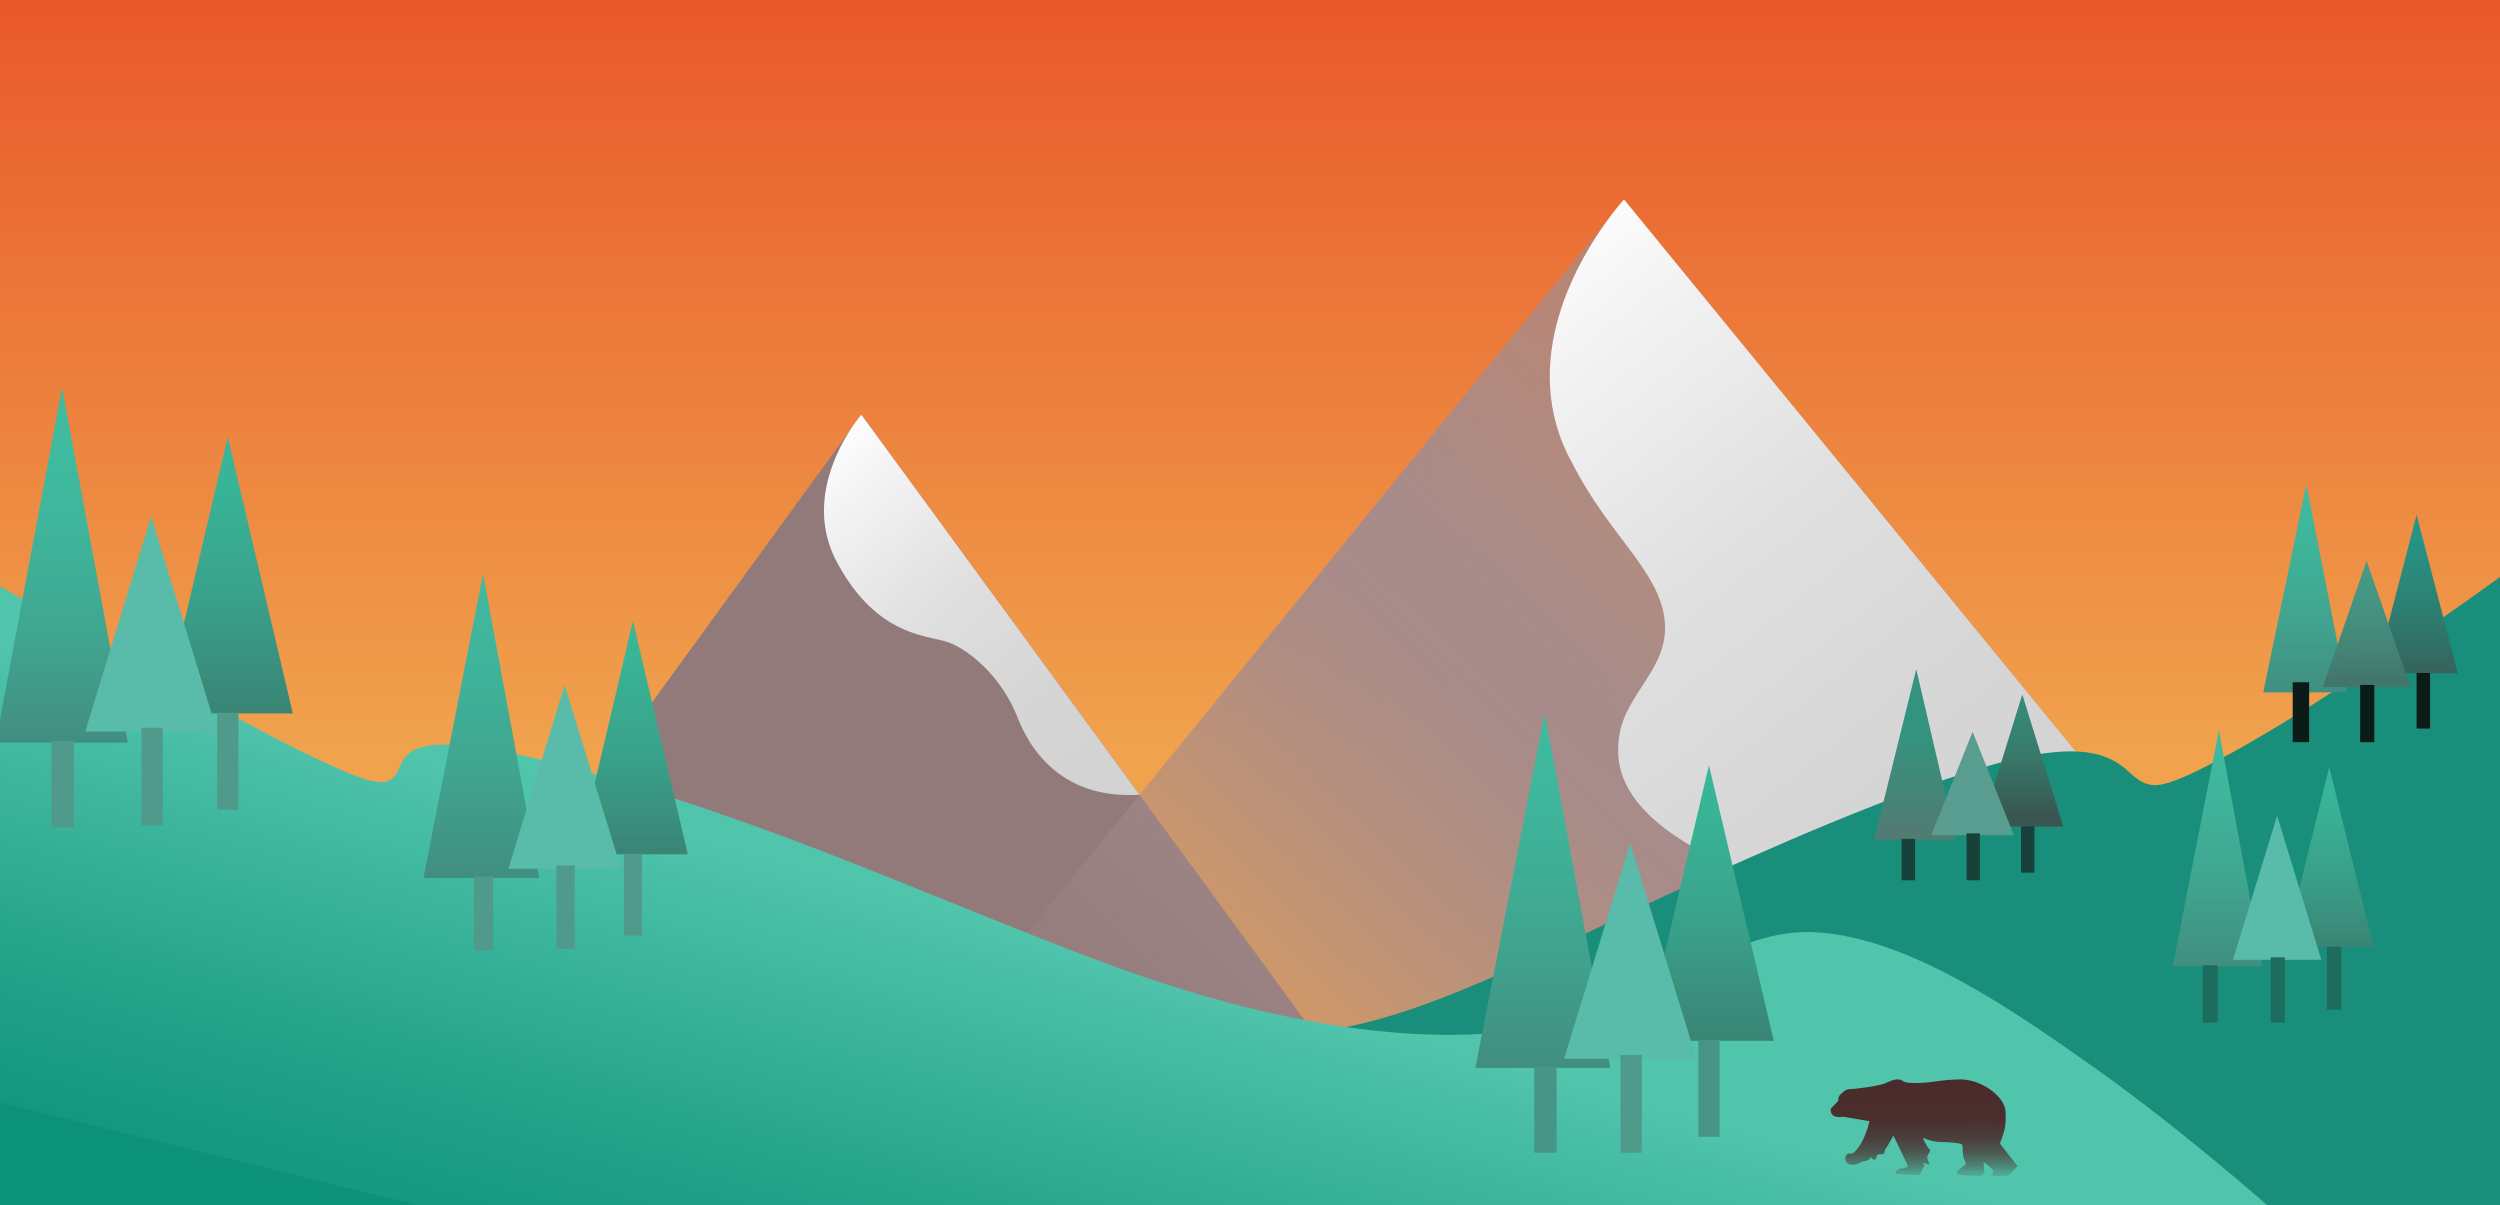 <svg id="Layer_1" data-name="Layer 1" xmlns="http://www.w3.org/2000/svg" xmlns:xlink="http://www.w3.org/1999/xlink" viewBox="0 0 1244.4 600"><defs><style>.cls-1{fill:url(#linear-gradient);}.cls-2{fill:#927a7a;}.cls-3{fill:url(#linear-gradient-2);}.cls-4{fill:url(#linear-gradient-3);}.cls-5{fill:url(#linear-gradient-4);}.cls-6{fill:#198f7b;}.cls-7{fill:url(#linear-gradient-5);}.cls-8{fill:#0d927a;}.cls-9{fill:url(#linear-gradient-6);}.cls-10{fill:#4f9a8a;}.cls-11{fill:url(#linear-gradient-7);}.cls-12{fill:#59bba9;}.cls-13{fill:url(#linear-gradient-8);}.cls-14{fill:url(#linear-gradient-9);}.cls-15{fill:url(#linear-gradient-10);}.cls-16{fill:#469586;}.cls-17{fill:url(#linear-gradient-11);}.cls-18{fill:url(#linear-gradient-12);}.cls-19{fill:#1d6c5d;}.cls-20{fill:url(#linear-gradient-13);}.cls-21{fill:url(#linear-gradient-14);}.cls-22{fill:#0b1b18;}.cls-23{fill:url(#linear-gradient-15);}.cls-24{fill:url(#linear-gradient-16);}.cls-25{fill:url(#linear-gradient-17);}.cls-26{fill:#174139;}.cls-27{fill:url(#linear-gradient-18);}.cls-28{fill:#589d8f;}.cls-29{fill:url(#linear-gradient-19);}</style><linearGradient id="linear-gradient" x1="622.2" y1="604.377" x2="622.2" y2="5.469" gradientUnits="userSpaceOnUse"><stop offset="0.386" stop-color="#f0a24d"/><stop offset="0.793" stop-color="#eb7337"/><stop offset="1" stop-color="#e9592b"/></linearGradient><linearGradient id="linear-gradient-2" x1="409.362" y1="229.302" x2="564.352" y2="410.931" gradientUnits="userSpaceOnUse"><stop offset="0" stop-color="#fcfcfc"/><stop offset="0.118" stop-color="#f2f2f2"/><stop offset="0.392" stop-color="#e0dfdf"/><stop offset="0.679" stop-color="#d5d5d5"/><stop offset="1" stop-color="#d2d1d1"/></linearGradient><linearGradient id="linear-gradient-3" x1="1090.286" y1="268.769" x2="721.876" y2="655.338" gradientUnits="userSpaceOnUse"><stop offset="0" stop-color="#a68b8a" stop-opacity="0.5"/><stop offset="0.506" stop-color="#a68b8b"/><stop offset="0.575" stop-color="#a68b8b" stop-opacity="0.964"/><stop offset="0.669" stop-color="#a68b8b" stop-opacity="0.861"/><stop offset="0.776" stop-color="#a68b8b" stop-opacity="0.691"/><stop offset="0.892" stop-color="#a68b8b" stop-opacity="0.457"/><stop offset="1" stop-color="#a68b8b" stop-opacity="0.2"/></linearGradient><linearGradient id="linear-gradient-4" x1="738.946" y1="151.5" x2="1023.689" y2="511.12" xlink:href="#linear-gradient-2"/><linearGradient id="linear-gradient-5" x1="497.271" y1="685.166" x2="555.989" y2="475.686" gradientUnits="userSpaceOnUse"><stop offset="0" stop-color="#14987e"/><stop offset="0.295" stop-color="#22a288"/><stop offset="0.847" stop-color="#46bca4"/><stop offset="1" stop-color="#51c4ac"/></linearGradient><linearGradient id="linear-gradient-6" x1="31.79" y1="224.69" x2="31.79" y2="399.298" gradientUnits="userSpaceOnUse"><stop offset="0" stop-color="#3fbb9f"/><stop offset="0.232" stop-color="#3fb59b"/><stop offset="0.543" stop-color="#40a48f"/><stop offset="0.83" stop-color="#418e80"/></linearGradient><linearGradient id="linear-gradient-7" x1="113.383" y1="207.574" x2="113.383" y2="372.535" gradientUnits="userSpaceOnUse"><stop offset="0" stop-color="#38b99a"/><stop offset="0.226" stop-color="#38b396"/><stop offset="0.529" stop-color="#39a28a"/><stop offset="0.876" stop-color="#3a8676"/><stop offset="1" stop-color="#3a7a6e"/></linearGradient><linearGradient id="linear-gradient-8" x1="239.615" y1="285.617" x2="239.615" y2="436.997" gradientUnits="userSpaceOnUse"><stop offset="0" stop-color="#3fbb9f"/><stop offset="0.279" stop-color="#3fb59b"/><stop offset="0.654" stop-color="#40a48f"/><stop offset="1" stop-color="#418e80"/></linearGradient><linearGradient id="linear-gradient-9" x1="315.048" y1="300.688" x2="315.048" y2="439.956" xlink:href="#linear-gradient-7"/><linearGradient id="linear-gradient-10" x1="767.991" y1="354.836" x2="767.991" y2="531.565" xlink:href="#linear-gradient-8"/><linearGradient id="linear-gradient-11" x1="850.656" y1="370.997" x2="850.656" y2="535.458" xlink:href="#linear-gradient-7"/><linearGradient id="linear-gradient-12" x1="1103.858" y1="363.485" x2="1103.858" y2="480.976" xlink:href="#linear-gradient-8"/><linearGradient id="linear-gradient-13" x1="1159.405" y1="375.369" x2="1159.405" y2="482.728" xlink:href="#linear-gradient-7"/><linearGradient id="linear-gradient-14" x1="1147.429" y1="241.031" x2="1147.429" y2="344.661" xlink:href="#linear-gradient-8"/><linearGradient id="linear-gradient-15" x1="1202.891" y1="250.551" x2="1202.891" y2="345.153" gradientUnits="userSpaceOnUse"><stop offset="0" stop-color="#259888"/><stop offset="0.223" stop-color="#279283"/><stop offset="0.524" stop-color="#2c8174"/><stop offset="0.867" stop-color="#35655d"/><stop offset="1" stop-color="#395852"/></linearGradient><linearGradient id="linear-gradient-16" x1="1176.178" y1="280.746" x2="1177.905" y2="338.869" gradientUnits="userSpaceOnUse"><stop offset="0" stop-color="#469b88"/><stop offset="0.311" stop-color="#459583"/><stop offset="0.729" stop-color="#448476"/><stop offset="1" stop-color="#42756b"/></linearGradient><linearGradient id="linear-gradient-17" x1="953.254" y1="333.132" x2="953.254" y2="417.915" gradientUnits="userSpaceOnUse"><stop offset="0.388" stop-color="#34937e"/><stop offset="1" stop-color="#537a72"/></linearGradient><linearGradient id="linear-gradient-18" x1="1006.621" y1="340.885" x2="1006.621" y2="419.783" gradientUnits="userSpaceOnUse"><stop offset="0" stop-color="#358e79"/><stop offset="0.2" stop-color="#358875"/><stop offset="0.468" stop-color="#377768"/><stop offset="0.775" stop-color="#395b54"/><stop offset="0.821" stop-color="#395650"/></linearGradient><linearGradient id="linear-gradient-19" x1="957.559" y1="537.402" x2="957.876" y2="584.269" gradientUnits="userSpaceOnUse"><stop offset="0" stop-color="#4a2a2a"/><stop offset="0.421" stop-color="#4a2a2a" stop-opacity="0.971"/><stop offset="0.623" stop-color="#4a2a2a" stop-opacity="0.869"/><stop offset="0.778" stop-color="#4a2a2a" stop-opacity="0.693"/><stop offset="0.908" stop-color="#4a2a2a" stop-opacity="0.446"/><stop offset="1" stop-color="#4a2a2a" stop-opacity="0.2"/></linearGradient></defs><title>drawing</title><rect class="cls-1" width="1244.4" height="600"/><path class="cls-2" d="M716.85,600H142.34L423.21,214.04c.02-.03.04-.07.06-.1l5.43-7.46a.608.608,0,0,1,.05-.06L567.21,395.57Z"/><path class="cls-3" d="M567.21,395.57c-34.55,2.21-52.54-17.61-60.64-38.27-8.1-20.65-24.3-34.02-34.83-37.67-10.53-3.64-35.24-2.83-55.09-39.69-14.36-26.68-1.59-53.26,6.56-65.9.02-.03.04-.07.06-.1a73.116,73.116,0,0,1,5.43-7.46.608.608,0,0,1,.05-.06Z"/><path class="cls-4" d="M1218.04,600H400.89L801.52,107.72l6.82-8.39.03-.03,289.01,353.23Z"/><path class="cls-5" d="M1097.38,452.53c-10.28,18.15-39.6,28.39-106.53,15.5C808.22,432.86,802.8,388.66,805.96,366.57c3.16-22.1,25.71-34.28,22.55-58.63s-27.96-41.94-46-77.56c-28.03-50.74,4.06-102.78,19.01-122.66,3.83-5.09,6.53-8.07,6.82-8.39l.03-.03Z"/><path class="cls-6" d="M1244.4,600V287.206s-101.718,74.318-156.134,99.007c-13.604,5.794-18.894,6.802-27.46-1.008s-21.162-18.383-70.035-4.279-106.816,39.74-162.24,65.089-124.703,64.649-180.127,68.176V600Z"/><path class="cls-7" d="M1128.64,600H0V291.927S4.3,294.35,11.2,298.23c10.01,5.63,25.92,14.56,43.7,24.45,35.53,19.76,78.57,43.39,97.23,52.38,34.43,16.61,41.72,17.82,46.17,8.1,4.46-9.72,7.29-23.89,100.04,2.84s157.56,57.51,243.42,90.32c85.86,32.8,164.44,46.17,225.19,34.83s93.16-50.63,138.92-46.98c45.77,3.64,95.99,38.47,137.71,68.04S1128.64,600,1128.64,600Z"/><polygon class="cls-8" points="208.89 600 0 600 0 548.771 208.89 600"/><polygon class="cls-9" points="63.58 369.65 0 369.65 0.004 358.036 11.2 298.23 30.91 192.94 54.9 322.68 63.58 369.65"/><rect class="cls-10" x="25.664" y="368.887" width="11.123" height="42.976"/><polygon class="cls-11" points="145.751 355.098 81.014 355.098 113.383 217.533 145.751 355.098"/><rect class="cls-10" x="108.092" y="354.787" width="10.582" height="48.241"/><polygon class="cls-12" points="42.421 364.124 108.092 364.124 75.257 257.06 42.421 364.124"/><rect class="cls-10" x="70.433" y="362.257" width="10.582" height="48.552"/><polygon class="cls-13" points="268.416 436.997 210.815 436.997 240.429 285.617 268.416 436.997"/><rect class="cls-10" x="235.935" y="436.343" width="9.529" height="36.816"/><polygon class="cls-14" points="342.375 425.235 287.721 425.235 315.048 309.096 342.375 425.235"/><rect class="cls-10" x="310.581" y="424.973" width="8.934" height="40.728"/><polygon class="cls-12" points="253.041 432.402 309.121 432.402 281.081 340.973 253.041 432.402"/><rect class="cls-10" x="276.961" y="430.807" width="9.037" height="41.462"/><polygon class="cls-15" points="801.615 531.565 734.368 531.565 768.941 354.836 801.615 531.565"/><rect class="cls-16" x="763.695" y="530.803" width="11.124" height="42.981"/><polygon class="cls-17" points="882.926 518.075 818.386 518.075 850.656 380.926 882.926 518.075"/><rect class="cls-16" x="845.381" y="517.764" width="10.55" height="48.095"/><polygon class="cls-12" points="778.548 526.986 844.376 526.986 811.462 419.666 778.548 526.986"/><rect class="cls-10" x="806.626" y="525.115" width="10.607" height="48.669"/><polygon class="cls-18" points="1126.211 480.976 1081.505 480.976 1104.489 363.484 1126.211 480.976"/><rect class="cls-19" x="1096.463" y="480.469" width="7.396" height="28.574"/><polygon class="cls-20" points="1181.493 471.38 1137.317 471.38 1159.405 381.851 1181.493 471.38"/><rect class="cls-19" x="1158.211" y="471.178" width="7.221" height="31.396"/><polygon class="cls-12" points="1111.456 477.76 1155.461 477.76 1133.459 406.017 1111.456 477.76"/><rect class="cls-19" x="1130.226" y="476.509" width="7.091" height="32.535"/><polygon class="cls-21" points="1168.329 344.661 1126.528 344.661 1148.019 241.031 1168.329 344.661"/><rect class="cls-22" x="1141.216" y="339.605" width="8.18" height="29.811"/><polygon class="cls-23" points="1223.408 335.154 1182.375 335.154 1202.891 256.262 1223.408 335.154"/><rect class="cls-22" x="1202.891" y="334.975" width="6.707" height="27.666"/><polygon class="cls-24" points="1156.159 342.039 1199.839 342.039 1177.999 279.253 1156.159 342.039"/><rect class="cls-22" x="1174.79" y="340.944" width="7.038" height="28.473"/><polygon class="cls-25" points="973.603 417.915 932.905 417.915 953.829 333.132 973.603 417.915"/><rect class="cls-26" x="946.521" y="417.549" width="6.733" height="20.619"/><polygon class="cls-27" points="1027.005 411.443 986.238 411.443 1006.621 345.649 1027.005 411.443"/><rect class="cls-26" x="1006.002" y="411.294" width="6.664" height="23.073"/><polygon class="cls-28" points="961.328 415.719 1002.441 415.719 981.885 364.233 961.328 415.719"/><rect class="cls-26" x="978.864" y="414.821" width="6.625" height="23.348"/><path class="cls-29" d="M930.527,558.103s-4.66-.799-8.521-1.465-3.994-.799-5.459-.666-5.326.4-5.326-3.728c0-.799,3.861-3.861,3.861-4.66a3.333,3.333,0,0,1,1.331-3.062c1.465-1.331,2.53-2.397,4.46-2.397s14.18-1.465,17.509-2.929,5.326-2.264,7.456-1.731.666,1.731,8.654,1.598,10.385-1.529,20.904-1.763,22.635,8.287,22.901,16.276-.666,9.453-2.796,15.711l8.788,11.184s-3.994,4.527-4.926,4.66a53.298,53.298,0,0,1-6.524,0,5.588,5.588,0,0,0-1.997.1,3.807,3.807,0,0,0,1.251-2.358c-.061-1.156-4.684-4.38-4.684-4.38a18.866,18.866,0,0,0,.182,3.772c.304,1.582-.182,3.134-3.042,2.966s-9.004-.229-10.342-.837,2.312-3.407,3.711-4.441-.243-1.703-.73-4.745.182-5.232-.913-5.719-6.023-1.034-10.342-1.034-8.456-2.068-8.7-2.068,1.764,4.319,3.103,5.597-1.46,2.494-.912,4.745,1.764,3.285.487,2.92-2.555-.973-2.738-.487,1.104.426.582,1.399a12.054,12.054,0,0,0-1.008,1.886c-.608,1.399-1.156,2.494-2.251,2.494s-10.281-.608-10.89-.791.304-2.251,3.103-2.555,2.981-1.034,2.92-1.338-7.179-15.026-7.179-15.026-3.042,5.718-3.833,6.509-.061,2.677-1.825,2.799-2.129-.122-2.555.791-.426,2.312-1.703,1.764-1.034-1.338-1.46-.913-.365,1.46-2.92,1.764-3.103,1.947-6.388,1.825-3.224-2.799-3.224-3.65a2.256,2.256,0,0,1,2.251-1.947,2.829,2.829,0,0,0,2.616-1.095C924.443,572.045,928.216,567.887,930.527,558.103Z"/></svg>